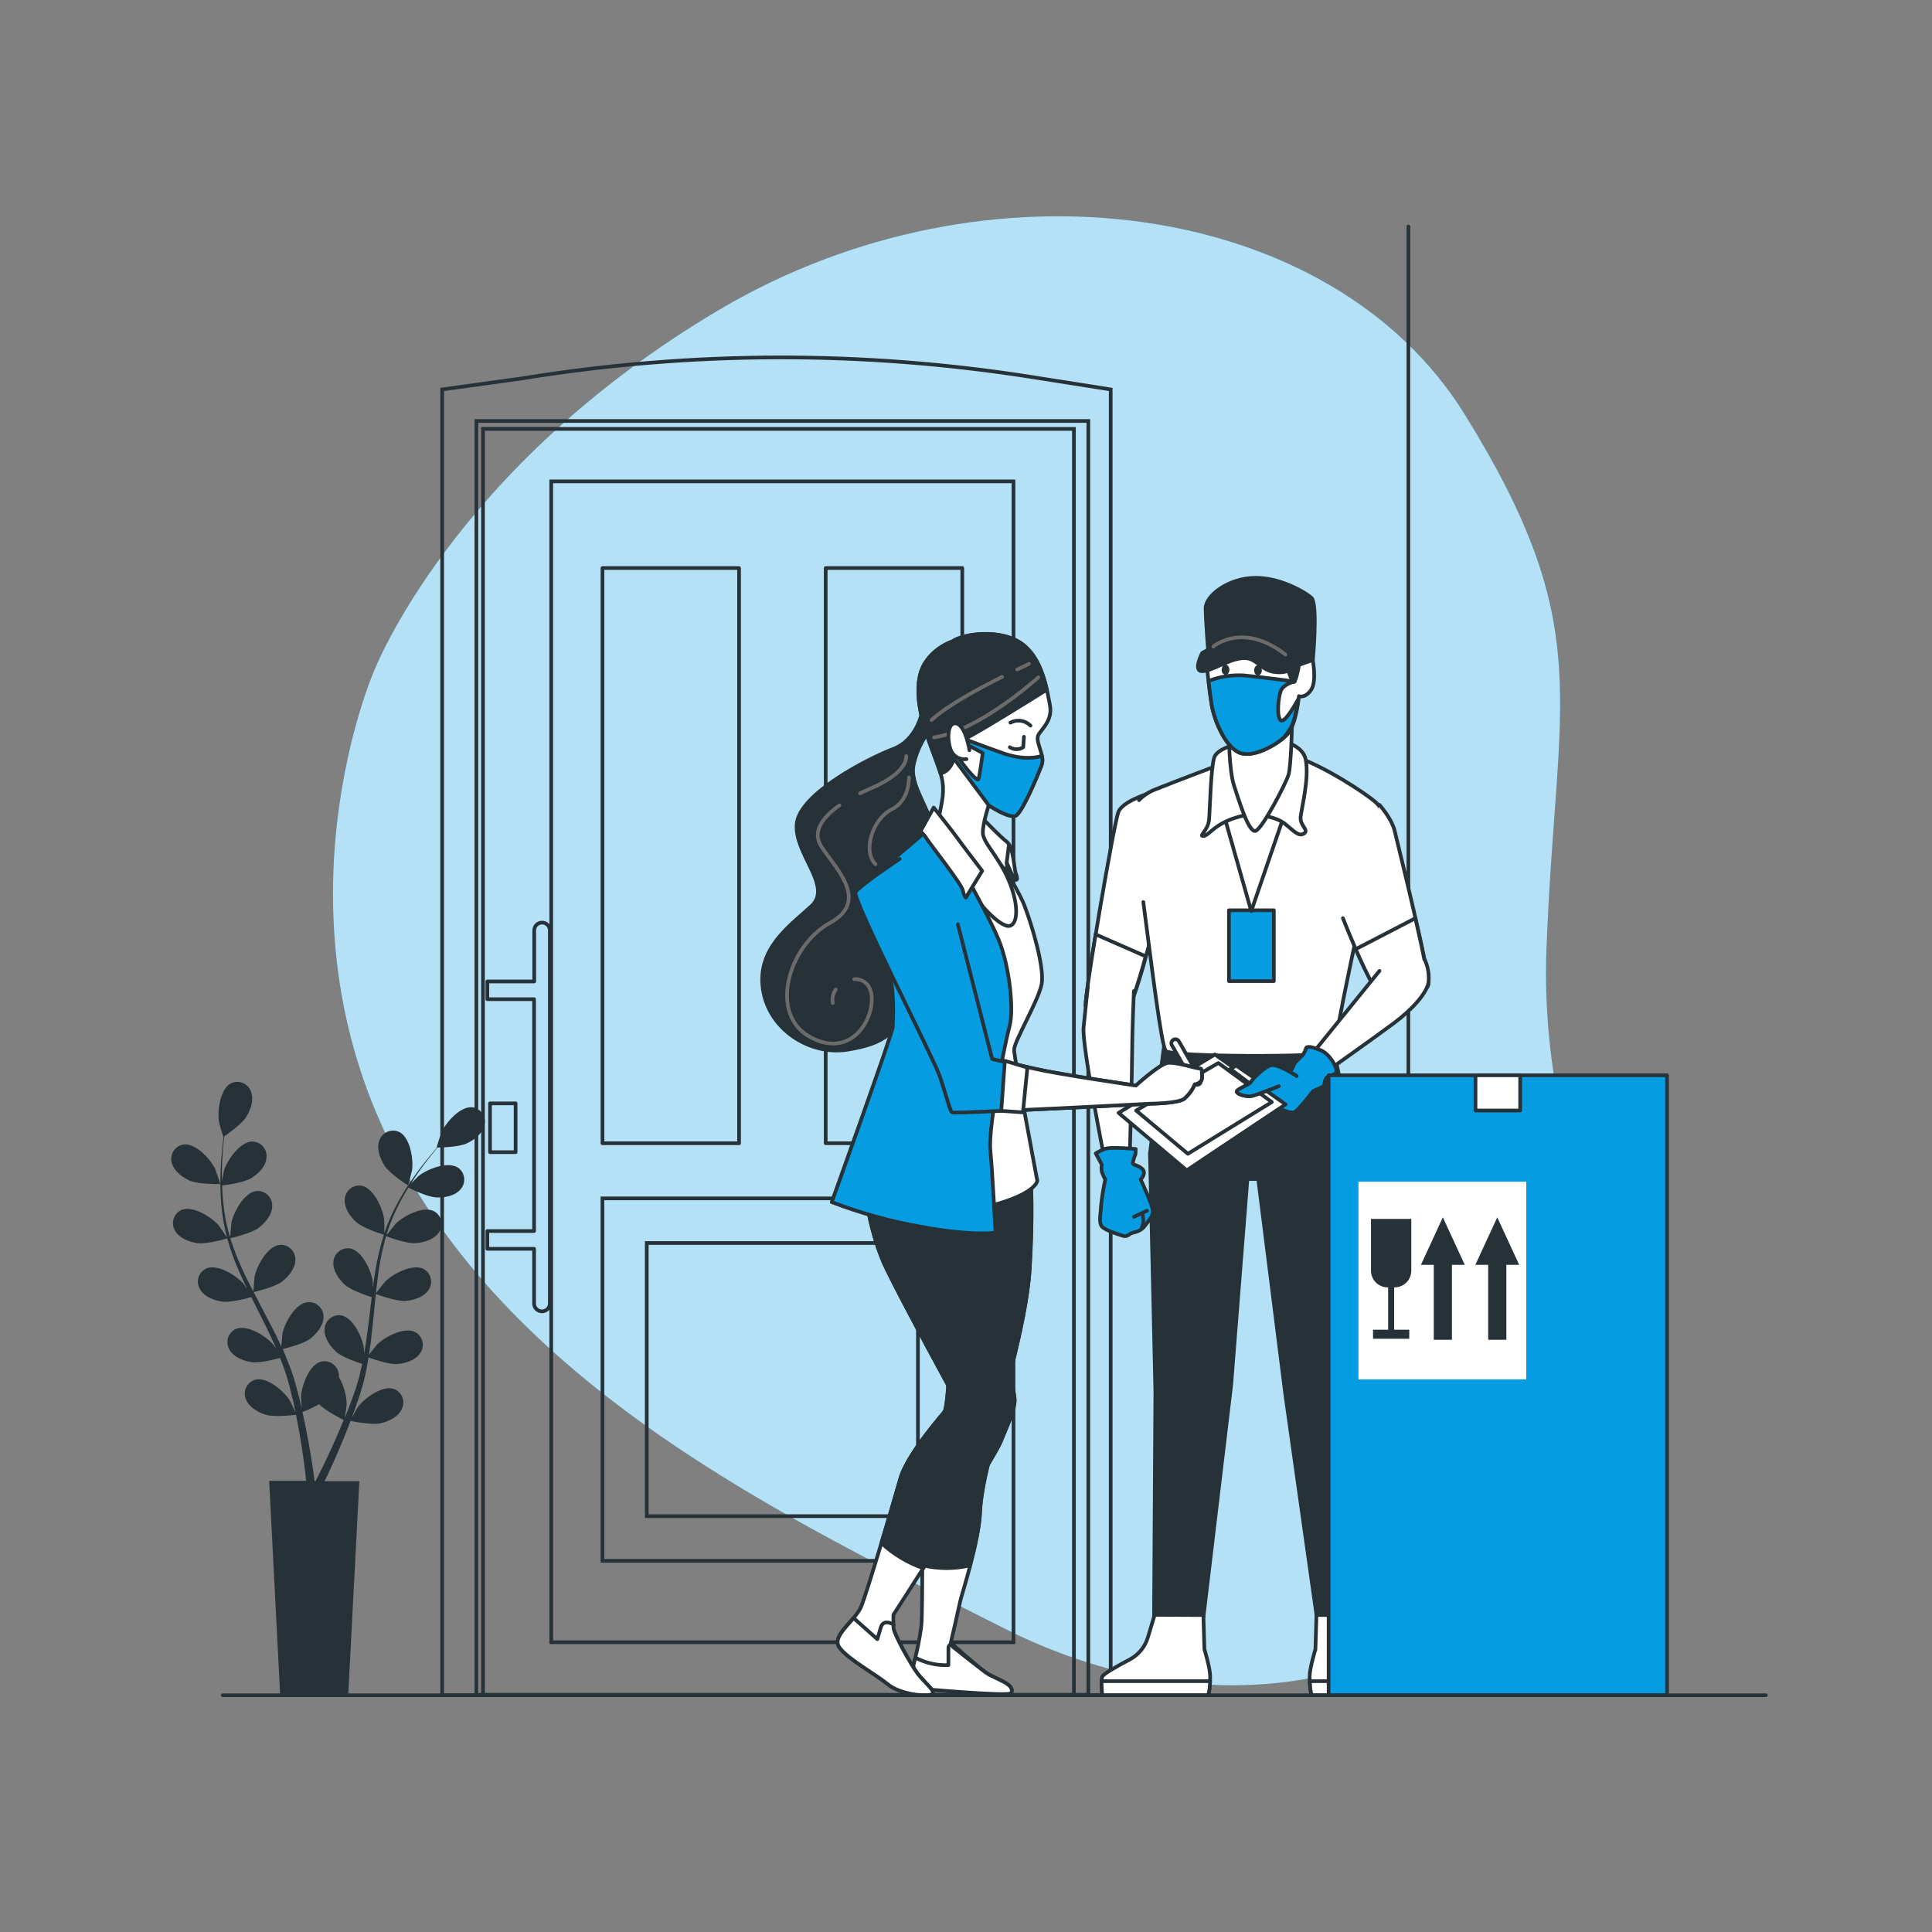 <svg width="552" height="552" viewBox="0 0 552 552" fill="none" xmlns="http://www.w3.org/2000/svg">
<rect x="0" y="0" width="552" height="552" fill="#808080" stroke="none"/>
<path d="M106.8 191.875C106.8 191.875 77.07 259.959 112.574 328.771C148.079 397.584 225.215 434.038 286.907 465.248C348.598 496.458 414.419 481.543 447.362 430.847C480.306 380.151 439.159 343.753 441.842 271.319C444.525 198.886 456.47 179.742 418.504 118.415C380.537 57.088 282.171 43.244 205.663 88.408C129.156 133.573 106.8 191.875 106.8 191.875Z" fill="#059CE1"/>
<path opacity="0.7" d="M106.8 191.875C106.8 191.875 77.07 259.959 112.574 328.771C148.079 397.584 225.215 434.038 286.907 465.248C348.598 496.458 414.419 481.543 447.362 430.847C480.306 380.151 439.159 343.753 441.842 271.319C444.525 198.886 456.47 179.742 418.504 118.415C380.537 57.088 282.171 43.244 205.663 88.408C129.156 133.573 106.8 191.875 106.8 191.875Z" fill="white"/>
<path d="M136.111 484.225H310.951L310.951 120.281H136.111L136.111 484.225Z" stroke="#263238" stroke-width="1.051" stroke-miterlimit="10"/>
<path d="M149.371 108.082C197.51 100.254 246.589 100.131 294.767 107.717L317.344 111.272V484.358H306.834V122.544H137.999V484.358H126.33V111.272L149.371 108.082Z" stroke="#263238" stroke-width="1.051" stroke-miterlimit="10"/>
<path d="M157.497 469.211H289.568L289.568 137.536H157.497L157.497 469.211Z" stroke="#263238" stroke-width="1.051" stroke-miterlimit="10"/>
<path d="M172.123 445.949H274.928V342.394H172.123V445.949Z" stroke="#263238" stroke-width="1.051" stroke-miterlimit="10"/>
<path d="M274.938 162.299H235.912V326.64H274.938V162.299Z" stroke="#263238" stroke-width="1.051" stroke-linecap="round" stroke-linejoin="round"/>
<path d="M211.161 162.299H172.135V326.64H211.161V162.299Z" stroke="#263238" stroke-width="1.051" stroke-linecap="round" stroke-linejoin="round"/>
<path d="M184.787 433.187H262.266V355.145H184.787V433.187Z" stroke="#263238" stroke-width="1.051" stroke-miterlimit="10"/>
<path d="M154.846 263.602C154.26 263.602 153.698 263.835 153.284 264.249C152.87 264.663 152.638 265.224 152.638 265.81V280.416H139.246V285.483H152.593V351.723H139.246V356.802H152.593V372.423C152.593 373.021 152.831 373.593 153.253 374.016C153.675 374.438 154.248 374.675 154.846 374.675C155.443 374.675 156.016 374.438 156.438 374.016C156.861 373.593 157.098 373.021 157.098 372.423V265.854C157.104 265.557 157.05 265.261 156.939 264.985C156.828 264.709 156.662 264.459 156.452 264.248C156.241 264.038 155.991 263.872 155.715 263.761C155.439 263.65 155.143 263.596 154.846 263.602Z" stroke="#263238" stroke-width="1.051" stroke-linecap="round" stroke-linejoin="round"/>
<path d="M147.316 315.247H140.008V329.191H147.316V315.247Z" stroke="#263238" stroke-width="1.051" stroke-linecap="round" stroke-linejoin="round"/>
<path d="M402.396 484.137V64.716" stroke="#263238" stroke-width="1.051" stroke-linecap="round" stroke-linejoin="round"/>
<path d="M332.625 298.577L328.562 329.511L330.108 397.573L329.722 462.168H343.82L351.769 395.641L356.405 336.853H359.497L367.236 398.345L376.134 461.384H390.055L388.123 394.095L385.021 317.908L380.384 297.407L332.625 298.577Z" fill="#263238" stroke="#263238" stroke-width="1.051" stroke-linecap="round" stroke-linejoin="round"/>
<path d="M390.055 461.384L391.998 467.864C392.403 469.197 393.066 470.437 393.951 471.513C394.836 472.589 395.924 473.48 397.154 474.135C400.466 475.868 404.694 478.242 405.003 479.015C405.511 480.284 405.003 484.358 405.003 484.358H374.953C374.953 484.358 374.18 484.06 374.18 478.959C374.18 476.652 375.836 471.231 375.836 471.231L376.134 461.439L390.055 461.384Z" fill="white" stroke="#263238" stroke-width="1.051" stroke-linecap="round" stroke-linejoin="round"/>
<path d="M374.951 484.358H405.002C405.164 483.025 405.234 481.682 405.212 480.339H374.256C374.333 484.104 374.951 484.358 374.951 484.358Z" fill="white" stroke="#263238" stroke-width="1.051" stroke-linecap="round" stroke-linejoin="round"/>
<path d="M329.898 461.384L327.955 467.864C327.551 469.197 326.887 470.437 326.003 471.513C325.118 472.589 324.029 473.48 322.8 474.135C319.488 475.868 315.259 478.242 314.95 479.015C314.442 480.284 314.95 484.358 314.95 484.358H345.001C345.001 484.358 345.763 484.06 345.763 478.959C345.763 476.652 344.118 471.231 344.118 471.231L343.82 461.439L329.898 461.384Z" fill="white" stroke="#263238" stroke-width="1.051" stroke-linecap="round" stroke-linejoin="round"/>
<path d="M345.001 484.358H314.95C314.789 483.025 314.718 481.682 314.74 480.339H345.741C345.619 484.104 345.001 484.358 345.001 484.358Z" fill="white" stroke="#263238" stroke-width="1.051" stroke-linecap="round" stroke-linejoin="round"/>
<path d="M327.944 226.773C327.944 226.773 320.779 228.981 319.553 231.95C318.328 234.92 309.926 283.728 310.225 287.228C310.523 290.727 316.396 294.625 320.094 292.163C323.793 289.701 330.218 262.355 330.218 262.355" fill="white"/>
<path d="M327.944 226.773C327.944 226.773 320.779 228.981 319.553 231.95C318.328 234.92 309.926 283.728 310.225 287.228C310.523 290.727 316.396 294.625 320.094 292.163C323.793 289.701 330.218 262.355 330.218 262.355" stroke="#263238" stroke-width="1.051" stroke-linecap="round" stroke-linejoin="round"/>
<path d="M313.04 266.969C311.373 277.104 310.07 285.837 310.169 287.228C310.423 290.683 316.341 294.625 320.039 292.163C322.159 290.75 325.173 281.178 327.348 273.24L313.04 266.969Z" fill="white" stroke="#263238" stroke-width="1.051" stroke-linecap="round" stroke-linejoin="round"/>
<path d="M310.832 281.851C310.832 281.851 310.092 288.31 309.596 293.532C309.099 298.754 315.557 331.068 315.557 331.068L322.755 331.564C322.755 331.564 323.473 305.941 323.473 300.288C323.473 294.636 323.97 283.154 323.97 283.154" fill="white"/>
<path d="M310.832 281.851C310.832 281.851 310.092 288.31 309.596 293.532C309.099 298.754 315.557 331.068 315.557 331.068L322.755 331.564C322.755 331.564 323.473 305.941 323.473 300.288C323.473 294.636 323.97 283.154 323.97 283.154" stroke="#263238" stroke-width="1.051" stroke-linecap="round" stroke-linejoin="round"/>
<path d="M324.488 328.297C324.488 328.297 317.29 327.546 315.556 328.297C314.695 328.639 313.864 329.052 313.072 329.533L314.806 332.768C314.664 333.423 314.664 334.1 314.806 334.755C315.05 335.527 315.384 336.268 315.799 336.963C315.247 339.515 314.834 342.095 314.563 344.691C314.563 346.435 313.812 349.162 314.806 350.41C315.799 351.657 321.01 353.137 321.01 353.137C321.319 353.202 321.64 353.191 321.944 353.104C322.248 353.018 322.526 352.858 322.754 352.64C323.494 351.9 325.481 352.397 327.17 350.156C328.859 347.915 329.378 347.429 329.378 345.939C329.378 344.448 325.901 336.996 325.901 336.996C325.901 336.996 327.645 335.263 326.398 334.015C325.15 332.768 323.671 333.022 323.671 332.282C323.809 331.426 324.058 330.591 324.41 329.798L324.488 328.297Z" fill="#059CE1" stroke="#263238" stroke-width="1.051" stroke-linecap="round" stroke-linejoin="round"/>
<path d="M327.724 345.927L323.992 347.661" stroke="#263238" stroke-width="1.051" stroke-linecap="round" stroke-linejoin="round"/>
<path d="M326.475 347.164C326.475 347.164 326.972 349.648 326.232 350.642L326.475 347.164Z" fill="white"/>
<path d="M326.475 347.164C326.475 347.164 326.972 349.648 326.232 350.642" stroke="#263238" stroke-width="1.051" stroke-linecap="round" stroke-linejoin="round"/>
<path d="M326.664 257.729C328.994 275.393 331.82 299.162 333.123 300.299C335.099 302.032 377.283 302.032 379.016 300.796C380.002 300.041 380.803 299.07 381.358 297.959C381.913 296.847 382.207 295.624 382.218 294.382C382.218 291.666 393.081 241.577 393.821 237.879C394.56 234.181 395.786 231.708 393.081 229.246C390.376 226.784 377.57 218.382 369.842 216.163C362.114 213.944 349.362 218.139 349.362 218.139C349.362 218.139 336.28 223.074 330.12 225.536C328.347 226.204 326.745 227.256 325.428 228.616" fill="white"/>
<path d="M326.664 257.729C328.994 275.393 331.82 299.162 333.123 300.299C335.099 302.032 377.283 302.032 379.016 300.796C380.002 300.041 380.803 299.07 381.358 297.959C381.913 296.847 382.207 295.624 382.218 294.382C382.218 291.666 393.081 241.577 393.821 237.879C394.56 234.181 395.786 231.708 393.081 229.246C390.376 226.784 377.57 218.382 369.842 216.163C362.114 213.944 349.362 218.139 349.362 218.139C349.362 218.139 336.28 223.074 330.12 225.536C328.347 226.204 326.745 227.256 325.428 228.616" stroke="#263238" stroke-width="1.051" stroke-linecap="round" stroke-linejoin="round"/>
<path d="M363.957 260.081H351.129V280.317H363.957V260.081Z" fill="#059CE1" stroke="#263238" stroke-width="1.051" stroke-linecap="round" stroke-linejoin="round"/>
<path d="M348.666 229.246L357.498 260.334L368.847 227.27C368.847 227.27 364.906 221.098 360.015 220.646C355.124 220.193 350.388 224.797 348.666 229.246Z" fill="white" stroke="#263238" stroke-width="1.051" stroke-linecap="round" stroke-linejoin="round"/>
<path d="M355.079 212.222C355.079 212.222 347.925 213.448 346.932 216.417C345.938 219.387 345.706 231.211 345.452 234.181C345.199 237.15 342.494 238.862 343.73 238.862C344.967 238.862 345.938 237.139 348.908 235.406C351.571 233.926 354.509 233.005 357.541 232.701C359.021 232.701 364.452 233.187 367.168 235.406C369.884 237.625 371.121 239.116 372.6 238.122C374.079 237.128 371.363 235.914 371.606 233.441C371.849 230.968 374.079 222.578 373.086 217.157C372.092 211.736 363.216 210.986 361.008 210.986C358.989 211.156 356.998 211.571 355.079 212.222Z" fill="white" stroke="#263238" stroke-width="1.051" stroke-linecap="round" stroke-linejoin="round"/>
<path d="M351.129 209.992C351.129 209.992 351.129 220.116 352.608 224.554C354.088 228.992 356.803 238.122 358.78 237.382C360.756 236.643 367.413 223.814 368.153 221.352C368.892 218.89 369.146 207 369.146 207C369.146 207 359.276 212.222 351.129 209.992Z" fill="white" stroke="#263238" stroke-width="1.051" stroke-linecap="round" stroke-linejoin="round"/>
<path d="M375.062 188.53C375.062 188.53 376.298 194.702 374.565 197.163C372.832 199.625 371.121 198.897 371.121 198.897C371.121 198.897 370.381 207.287 367.665 209.992C364.949 212.697 357.795 216.903 353.843 214.927C349.891 212.951 346.932 205.808 346.192 201.359C345.453 196.91 344.713 189.27 344.713 189.27C344.713 189.27 347.672 185.571 354.583 185.075C358.75 184.703 362.901 185.939 366.186 188.53C367.411 189.27 371.121 187.051 372.81 187.051C373.292 187.032 373.769 187.164 374.173 187.43C374.577 187.695 374.887 188.08 375.062 188.53Z" fill="white" stroke="#263238" stroke-width="1.051" stroke-linecap="round" stroke-linejoin="round"/>
<path d="M365.932 205.808C364.695 204.814 365.192 199.383 365.932 197.417C366.672 195.452 369.884 194.702 369.884 194.702C369.884 194.702 360.511 193.465 355.322 192.968C351.901 192.776 348.479 193.322 345.287 194.569C345.541 196.843 345.872 199.405 346.192 201.359C346.932 205.775 349.902 212.962 353.843 214.927C357.299 216.66 363.227 213.657 366.462 211.063C367.39 210.051 368.204 208.94 368.891 207.751C370.127 205.543 370.867 199.857 370.867 199.857C370.867 199.857 367.168 206.79 365.932 205.808Z" fill="#059CE1" stroke="#263238" stroke-width="1.051" stroke-linecap="round" stroke-linejoin="round"/>
<path d="M351.261 191.368C351.261 192.173 350.764 192.836 350.157 192.836C349.819 192.781 349.515 192.598 349.309 192.324C349.103 192.05 349.011 191.708 349.053 191.368C349.053 190.551 349.55 189.888 350.157 189.888C350.764 189.888 351.261 190.551 351.261 191.368Z" fill="#263238"/>
<path d="M360.534 191.511C360.534 192.328 360.048 192.979 359.43 192.979C358.812 192.979 358.326 192.328 358.326 191.511C358.326 190.694 358.823 190.042 359.43 190.042C360.037 190.042 360.534 190.694 360.534 191.511Z" fill="#263238"/>
<path d="M367.412 189.27C367.412 189.27 369.145 195.894 369.885 194.701C370.625 193.509 371.364 188.773 371.364 188.773L367.412 189.27Z" fill="#263238" stroke="#263238" stroke-width="1.051" stroke-linecap="round" stroke-linejoin="round"/>
<path d="M345.21 186.311C345.21 186.311 344.471 177.181 344.471 173.726C344.471 170.27 350.885 165.092 358.823 165.092C366.76 165.092 374.279 170.149 374.864 171.01C376.498 173.681 375.107 188.53 375.107 188.53L369.675 190.506C369.675 190.506 363.261 184.832 359.32 184.335C355.378 183.838 345.21 186.311 345.21 186.311Z" fill="#263238" stroke="#263238" stroke-width="1.051" stroke-linecap="round" stroke-linejoin="round"/>
<path d="M343.477 186.576C343.477 186.576 351.867 181.398 358.535 182.878C365.203 184.357 369.63 190.528 369.63 190.528C369.63 190.528 368.405 192.505 364.21 192.008C360.014 191.511 359.021 187.592 354.837 188.055C350.653 188.519 346.192 191.765 343.477 191.765C340.761 191.765 343.477 186.576 343.477 186.576Z" fill="#263238" stroke="#263238" stroke-width="1.051" stroke-linecap="round" stroke-linejoin="round"/>
<path d="M346.656 184.732C346.656 184.732 355.047 177.49 367.257 187.018" stroke="#6B6B6B" stroke-width="1.051" stroke-linecap="round" stroke-linejoin="round"/>
<path d="M394.129 229.963C394.129 229.963 397.651 233.849 398.479 237.415C399.307 240.981 408.813 279.102 408.04 281.487C407.267 283.872 400.168 287.283 396.525 286.621C392.882 285.958 383.686 262.333 383.686 262.333" fill="white"/>
<path d="M394.129 229.963C394.129 229.963 397.651 233.849 398.479 237.415C399.307 240.981 408.813 279.102 408.04 281.487C407.267 283.872 400.168 287.283 396.525 286.621C392.882 285.958 383.686 262.333 383.686 262.333" stroke="#263238" stroke-width="1.051" stroke-linecap="round" stroke-linejoin="round"/>
<path d="M408.007 281.52C408.36 280.416 406.538 271.739 404.386 262.355L387.34 271.187C390.31 277.987 394.35 286.267 396.492 286.643C400.135 287.283 407.234 283.883 408.007 281.52Z" fill="white" stroke="#263238" stroke-width="1.051" stroke-linecap="round" stroke-linejoin="round"/>
<path d="M394.129 277.402L374.434 301.69L377.514 307.21C377.514 307.21 393.202 296.115 398.368 292.24C403.535 288.365 407.808 283.64 408.172 280.46C408.351 278.378 407.998 276.285 407.145 274.377" fill="white"/>
<path d="M394.129 277.402L374.434 301.69L377.514 307.21C377.514 307.21 393.202 296.115 398.368 292.24C403.535 288.365 407.808 283.64 408.172 280.46C408.351 278.378 407.998 276.285 407.145 274.377" stroke="#263238" stroke-width="1.051" stroke-linecap="round" stroke-linejoin="round"/>
<path d="M375.206 311.726C375.206 311.726 377.039 310.942 377.823 310.544C378.607 310.147 378.209 309.341 378.849 308.171C379.49 307 381.411 307.475 381.797 306.283C382.183 305.091 379.909 301.094 377.304 300.045C374.698 298.996 373.219 298.831 373.131 299.571C372.938 300.254 372.612 300.892 372.17 301.447L369.962 303.655L368.969 305.775C368.969 305.775 360.214 308.491 357.399 309.164C354.583 309.838 361.439 315.093 364.023 316.142C366.606 317.19 368.759 318.173 369.797 317.798C370.834 317.422 375.206 311.726 375.206 311.726Z" fill="#059CE1" stroke="#263238" stroke-width="1.051" stroke-linecap="round" stroke-linejoin="round"/>
<path d="M347.109 301.282L367.312 315.534L339.061 334.38L319.598 317.963L347.109 301.282Z" fill="white" stroke="#263238" stroke-width="1.051" stroke-linecap="round" stroke-linejoin="round"/>
<path d="M351.514 305.422L353.203 304.45L360.235 309.297L358.049 310.268L351.514 305.422Z" fill="white" stroke="#263238" stroke-width="1.051" stroke-linecap="round" stroke-linejoin="round"/>
<path d="M348.114 303.722L324.609 317.29L339.392 329.655L363.382 314.872L348.114 303.722Z" fill="white" stroke="#263238" stroke-width="1.051" stroke-linecap="round" stroke-linejoin="round"/>
<path d="M370.481 307.453C370.481 307.453 365.182 303.865 363.139 304.373C361.097 304.881 357.697 308.469 357.365 309.175C357.034 309.882 353.17 311.174 353.325 311.935C353.479 312.697 356.129 313.492 357.652 313.172C359.176 312.852 365.38 310.346 365.38 310.346" fill="#059CE1"/>
<path d="M370.481 307.453C370.481 307.453 365.182 303.865 363.139 304.373C361.097 304.881 357.697 308.469 357.365 309.175C357.034 309.882 353.17 311.174 353.325 311.935C353.479 312.697 356.129 313.492 357.652 313.172C359.176 312.852 365.38 310.346 365.38 310.346" stroke="#263238" stroke-width="1.051" stroke-linecap="round" stroke-linejoin="round"/>
<path d="M476.298 307.232H379.609V484.358H476.298V307.232Z" fill="#059CE1" stroke="#263238" stroke-width="1.051" stroke-linecap="round" stroke-linejoin="round"/>
<path d="M436.079 337.625H388.121V394.095H436.079V337.625Z" fill="white"/>
<path d="M434.335 307.232H421.572V317.29H434.335V307.232Z" fill="white" stroke="#263238" stroke-width="1.051" stroke-linecap="round" stroke-linejoin="round"/>
<path d="M418.504 361.372L412.244 347.815L405.984 361.372H409.65V382.801H414.838V361.372H418.504Z" fill="#263238"/>
<path d="M434.049 361.372L427.789 347.815L421.529 361.372H425.195V382.801H430.383V361.372H434.049Z" fill="#263238"/>
<path d="M391.72 348.257H403.224V363.061C403.224 364.323 402.722 365.534 401.83 366.426C400.938 367.318 399.727 367.82 398.465 367.82H396.467C395.205 367.82 393.995 367.318 393.103 366.426C392.21 365.534 391.709 364.323 391.709 363.061V348.257H391.72Z" fill="#263238"/>
<path d="M398.334 362.918H396.611V381.929H398.334V362.918Z" fill="#263238"/>
<path d="M402.65 379.919H392.295V382.503H402.65V379.919Z" fill="#263238"/>
<path d="M263.623 202.628C263.623 202.628 262.387 211.261 255.233 213.977C248.079 216.693 228.339 226.806 227.633 235.45C226.926 244.094 237.999 253.213 231.828 258.888C225.657 264.562 216.25 270.977 217.973 282.624C219.695 294.271 231.541 301.624 242.15 299.901C252.76 298.179 256.712 295.209 260.168 284.6C263.623 273.991 257.96 260.422 260.168 255.234C262.376 250.045 268.061 248.08 267.079 239.446C266.096 230.813 259.428 224.399 261.15 217.985C261.985 214.469 263.588 211.182 265.842 208.358L263.623 202.628Z" fill="#263238" stroke="#263238" stroke-width="1.051" stroke-linecap="round" stroke-linejoin="round"/>
<path d="M238.794 282.712C238.394 283.265 238.111 283.894 237.963 284.561C237.815 285.227 237.805 285.917 237.933 286.587" stroke="#6B6B6B" stroke-width="1.051" stroke-linecap="round" stroke-linejoin="round"/>
<path d="M239.833 230.118C234.699 233.728 232.204 237.735 234.5 241.577C237.934 247.296 248.996 257.21 237.172 263.657C225.348 270.105 219.243 290.021 231.84 296.501C244.436 302.982 250.917 288.873 248.632 282.767C248.315 281.826 247.691 281.019 246.86 280.476C246.029 279.934 245.039 279.687 244.05 279.776" stroke="#6B6B6B" stroke-width="1.051" stroke-linecap="round" stroke-linejoin="round"/>
<path d="M258.919 216.02C258.919 216.02 259.681 220.59 248.983 225.172C247.879 225.647 246.775 226.155 245.727 226.662" stroke="#6B6B6B" stroke-width="1.051" stroke-linecap="round" stroke-linejoin="round"/>
<path d="M259.682 222.114C259.682 222.114 260.058 228.605 254.725 231.277C249.393 233.949 246.324 243.101 250.144 246.91" stroke="#6B6B6B" stroke-width="1.051" stroke-linecap="round" stroke-linejoin="round"/>
<path d="M294.491 337.824C294.491 337.824 295.154 346.071 294.171 362.543C293.188 379.014 284.942 404.406 284.61 408.027C284.279 411.648 280.327 423.483 279.996 432.084C279.664 440.684 274.752 455.643 274.409 457.255C273.802 460.125 271.649 469.399 271.649 469.399C271.649 469.399 278.87 475.791 281.508 477.767C284.147 479.743 290.219 481.013 288.894 483.751C288.375 484.855 262.199 482.426 262.199 482.426C262.199 482.426 260.223 478.142 261.206 474.841C262.057 471.604 262.717 468.32 263.182 465.005C263.513 463.029 263.513 450.498 263.513 443.245C263.513 435.992 262.53 426.442 264.175 419.189C265.674 413.534 267.657 408.02 270.104 402.706C270.104 402.706 271.76 395.464 270.766 380.295C269.773 365.126 265.489 341.743 265.489 341.743C265.489 341.743 286.587 342.737 294.491 337.824Z" fill="white" stroke="#263238" stroke-width="1.051" stroke-linecap="round" stroke-linejoin="round"/>
<path d="M281.52 477.778C278.881 475.802 272.191 470.481 272.191 470.481C272.191 470.481 272.246 470.16 272.357 469.642C271.727 469.697 270.977 469.94 270.977 470.889V475.747C267.705 475.887 264.455 475.156 261.56 473.627C261.449 474.047 261.339 474.455 261.217 474.852C260.235 478.164 262.211 482.437 262.211 482.437C262.211 482.437 288.387 484.822 288.906 483.751C290.219 481.024 284.136 479.754 281.52 477.778Z" fill="white" stroke="#263238" stroke-width="1.051" stroke-linecap="round" stroke-linejoin="round"/>
<path d="M277.102 447.263C278.46 442.251 279.862 436.345 280.028 432.05C280.359 423.483 284.311 411.615 284.642 407.994C284.974 404.373 293.21 378.992 294.203 362.509C295.197 346.027 294.523 337.791 294.523 337.791C286.619 342.737 265.521 341.754 265.521 341.754C265.521 341.754 269.805 365.148 270.798 380.306C271.792 395.464 270.136 402.717 270.136 402.717C267.689 408.031 265.706 413.545 264.207 419.2C262.562 426.453 263.545 436.014 263.545 443.256V447.208C267.997 448.29 272.641 448.309 277.102 447.263Z" fill="#263238" stroke="#263238" stroke-width="1.051" stroke-linecap="round" stroke-linejoin="round"/>
<path d="M247.04 339.447C247.04 339.447 248.354 352.297 253.3 362.509C258.246 372.721 273.073 399.758 273.073 399.758C273.073 399.758 259.56 414.254 257.23 422.501C254.901 430.748 247.67 455.124 246.025 459.076C244.38 463.029 237.458 467.323 239.765 470.613C242.072 473.903 249.977 478.198 253.609 481.167C257.241 484.137 264.484 484.789 266.129 484.126C267.774 483.464 264.152 480.814 262.176 478.198C260.2 475.581 255.254 466.661 255.254 465.016V461.384C255.254 461.384 283.958 416.893 285.901 411.947C287.844 407.001 290.185 402.397 289.853 399.427C289.522 396.457 279.973 339.116 279.973 339.116L247.04 339.447Z" fill="white" stroke="#263238" stroke-width="1.051" stroke-linecap="round" stroke-linejoin="round"/>
<path d="M266.151 484.126C267.796 483.475 264.175 480.814 262.199 478.197C260.223 475.581 255.277 466.661 255.277 465.016V464.132C254.029 463.459 252.263 462.962 251.645 465.016L250.662 468.328L243.883 462.3C241.366 465.27 238.087 468.217 239.788 470.635C242.095 473.947 250 478.219 253.632 481.189C257.264 484.159 264.506 484.788 266.151 484.126Z" fill="white" stroke="#263238" stroke-width="1.051" stroke-linecap="round" stroke-linejoin="round"/>
<path d="M289.876 399.427C289.556 396.457 279.995 339.116 279.995 339.116L247.041 339.447C247.041 339.447 248.355 352.297 253.301 362.509C258.247 372.721 273.073 399.758 273.073 399.758C273.073 399.758 259.56 414.254 257.231 422.501C256.127 426.343 253.996 433.706 251.843 440.871C255.277 444.076 259.347 446.521 263.789 448.047C272.411 434.512 284.632 415.115 285.869 411.947C287.9 407.012 290.207 402.397 289.876 399.427Z" fill="#263238" stroke="#263238" stroke-width="1.051" stroke-linecap="round" stroke-linejoin="round"/>
<path d="M282.093 240.297C282.093 240.297 290.605 253.269 292.724 258.8C294.844 264.331 298.476 276.464 297.615 281.145C296.754 285.826 289.744 297.517 289.744 299.913C289.744 302.308 296.368 337.36 296.368 337.36C296.368 337.36 296.158 340.551 285.725 343.741C275.292 346.932 263.822 345.861 255.917 344.382C248.012 342.902 244.877 339.701 244.877 339.701C244.877 339.701 258.059 295.872 258.059 293.962C258.059 292.052 253.168 269.497 251.435 263.966C249.701 258.435 249.304 255.245 252.539 250.718C255.773 246.192 269.982 241.147 273.393 239.237C276.805 237.327 281.022 237.537 282.093 240.297Z" fill="white" stroke="#263238" stroke-width="1.051" stroke-linecap="round" stroke-linejoin="round"/>
<path d="M281.023 234.125C281.023 234.125 285.704 239.016 287.647 240.506C289.59 241.997 289.766 248.378 290.197 249.449C290.627 250.52 290.837 251.568 290.197 251.359C289.556 251.149 287.647 246.468 287.647 246.468L287.856 249.449C287.856 249.449 280.625 240.506 279.775 239.016C278.925 237.526 281.023 234.125 281.023 234.125Z" fill="white" stroke="#263238" stroke-width="1.051" stroke-linecap="round" stroke-linejoin="round"/>
<path d="M287.625 246.468L288.265 241.356" stroke="#263238" stroke-width="1.051" stroke-linecap="round" stroke-linejoin="round"/>
<path d="M272.091 183.264C272.091 183.264 264.219 185.814 262.729 193.476C261.238 201.138 264.86 210.279 266.99 216.02C269.121 221.76 269.75 223.472 269.331 227.722C268.827 231.252 268.044 234.737 266.99 238.144C266.99 238.144 274.641 247.296 276.562 252.396C278.483 257.497 285.924 265.17 288.474 264.54C291.024 263.911 291.024 257.916 288.044 251.138C285.063 244.359 280.812 240.716 280.812 237.89C280.812 235.064 282.513 230.018 282.513 230.018C282.513 230.018 288.264 233.849 290.174 232.999C292.084 232.149 296.555 221.297 297.615 218.537C298.675 215.777 295.496 211.725 296.765 209.815C298.035 207.905 300.806 205.554 299.956 201.303C299.106 197.053 297.836 188.055 291.874 183.86C285.913 179.665 275.491 180.946 272.091 183.264Z" fill="white" stroke="#263238" stroke-width="1.051" stroke-linecap="round" stroke-linejoin="round"/>
<path d="M273.371 245.618C273.371 245.618 282.093 260.721 285.283 268.382C288.474 276.044 289.699 288.586 288.474 293.057C287.249 297.528 282.303 321.761 282.954 328.584C283.605 335.406 284.433 352.176 284.433 352.176C284.433 352.176 278.052 353.28 262.949 350.465C254.305 348.952 245.827 346.604 237.635 343.454C237.635 343.454 255.078 294.945 255.078 293.454C255.078 291.964 256.182 279.202 251.887 271.374C247.593 263.547 244.226 255.631 247.206 252.661C250.187 249.692 265.29 236.918 265.29 236.918L273.371 245.618Z" fill="#059CE1" stroke="#263238" stroke-width="1.051" stroke-linecap="round" stroke-linejoin="round"/>
<path d="M291.874 183.927C285.924 179.665 275.491 180.946 272.091 183.286C272.091 183.286 264.219 185.837 262.729 193.498C261.238 201.16 264.86 210.301 266.99 216.042C267.741 218.095 268.315 219.619 268.713 220.944C269 220.925 269.282 220.85 269.541 220.723C273.581 218.813 272.091 213.072 277.202 210.301C281.353 208.093 294.392 200.012 299.095 197.053C298.079 192.648 296.235 187.04 291.874 183.927Z" fill="#263238" stroke="#263238" stroke-width="1.051" stroke-linecap="round" stroke-linejoin="round"/>
<path d="M296.677 193.509C296.677 193.509 279.896 208.767 266.869 210.676" stroke="#6B6B6B" stroke-width="1.051" stroke-linecap="round" stroke-linejoin="round"/>
<path d="M286.321 193.399C279.609 196.711 270.313 201.8 266.162 205.72" stroke="#6B6B6B" stroke-width="1.051" stroke-linecap="round" stroke-linejoin="round"/>
<path d="M294.005 189.689C294.005 189.689 292.702 190.286 290.627 191.29" stroke="#6B6B6B" stroke-width="1.051" stroke-linecap="round" stroke-linejoin="round"/>
<path d="M292.558 210.511L292.348 213.492C291.78 213.865 291.114 214.064 290.433 214.064C289.752 214.064 289.086 213.865 288.518 213.492" stroke="#263238" stroke-width="1.051" stroke-linecap="round" stroke-linejoin="round"/>
<path d="M294.424 207.32C293.685 206.581 292.728 206.099 291.694 205.946C290.661 205.793 289.605 205.977 288.684 206.47" stroke="#263238" stroke-width="1.051" stroke-linecap="round" stroke-linejoin="round"/>
<path d="M297.682 215.965C296.523 216.351 292.581 217.322 286.554 215.192C279.322 212.641 275.072 210.941 275.072 210.941C275.072 210.941 272.732 209.837 271.881 211.791C271.031 213.745 271.672 215.622 273.791 218.415C275.911 221.209 282.513 230.118 282.513 230.118C282.513 230.118 288.265 233.949 290.175 233.099C292.085 232.249 296.556 221.396 297.616 218.636C297.894 217.77 297.917 216.843 297.682 215.965ZM279.543 222.589C279.113 223.693 273.791 216.837 272.732 214.717C271.672 212.597 274.222 211.096 276.353 212.796L280.769 215.137C280.769 215.137 279.963 221.573 279.543 222.644V222.589Z" fill="#059CE1" stroke="#263238" stroke-width="1.051" stroke-linecap="round" stroke-linejoin="round"/>
<path d="M276.981 214.342C276.981 214.342 275.877 207.11 273.151 206.691C270.424 206.271 270.6 212.211 271.881 214.772C272.296 215.51 272.923 216.107 273.68 216.485C274.438 216.863 275.292 217.005 276.131 216.892" fill="white"/>
<path d="M276.981 214.342C276.981 214.342 275.877 207.11 273.151 206.691C270.424 206.271 270.6 212.211 271.881 214.772C272.296 215.51 272.923 216.107 273.68 216.485C274.438 216.863 275.292 217.005 276.131 216.892" stroke="#263238" stroke-width="1.051" stroke-linecap="round" stroke-linejoin="round"/>
<path d="M266.77 230.736C266.77 230.736 272.522 237.967 273.394 239.248C274.267 240.529 280.626 248.82 280.626 248.82L275.945 256.47C275.945 256.47 275.514 256.261 275.095 254.351C274.675 252.441 264.883 240.098 264.673 239.458C264.21 238.735 263.637 238.091 262.973 237.548L266.77 230.736Z" fill="white" stroke="#263238" stroke-width="1.051" stroke-linecap="round" stroke-linejoin="round"/>
<path d="M341.952 309.937C341.746 309.943 341.544 309.891 341.366 309.787C341.189 309.684 341.043 309.533 340.947 309.352L334.754 298.522C334.648 298.258 334.642 297.965 334.738 297.698C334.834 297.431 335.024 297.208 335.273 297.072C335.522 296.936 335.813 296.896 336.089 296.96C336.366 297.023 336.609 297.186 336.774 297.418L342.956 308.248C343.039 308.378 343.094 308.524 343.117 308.676C343.14 308.828 343.132 308.984 343.091 309.133C343.05 309.281 342.979 309.42 342.882 309.539C342.784 309.659 342.663 309.757 342.526 309.827C342.348 309.914 342.149 309.952 341.952 309.937Z" fill="white" stroke="#263238" stroke-width="1.051" stroke-linecap="round" stroke-linejoin="round"/>
<path d="M257.044 245.397C257.044 245.397 245.452 253.07 244.437 254.936C243.421 256.802 266.627 302.077 268.515 307.541C270.403 313.006 271.396 317.477 272.048 317.853C272.699 318.228 328.584 315.347 328.584 315.347C328.584 315.347 336.455 315.291 338.332 313.956C339.653 312.825 340.696 311.404 341.379 309.805C341.379 309.805 343.499 309.529 343.443 307.828C343.388 306.128 343.576 305.267 342.726 305.289C341.876 305.311 336.102 303.39 333.728 303.677C331.355 303.964 324.576 310.158 324.576 310.158C324.576 310.158 302.982 307.033 295.684 305.366C288.387 303.699 283.463 302.573 283.463 302.573L273.671 264.088" fill="#059CE1"/>
<path d="M257.044 245.397C257.044 245.397 245.452 253.07 244.437 254.936C243.421 256.802 266.627 302.077 268.515 307.541C270.403 313.006 271.396 317.477 272.048 317.853C272.699 318.228 328.584 315.347 328.584 315.347C328.584 315.347 336.455 315.291 338.332 313.956C339.653 312.825 340.696 311.404 341.379 309.805C341.379 309.805 343.499 309.529 343.443 307.828C343.388 306.128 343.576 305.267 342.726 305.289C341.876 305.311 336.102 303.39 333.728 303.677C331.355 303.964 324.576 310.158 324.576 310.158C324.576 310.158 302.982 307.033 295.684 305.366C288.387 303.699 283.463 302.573 283.463 302.573L273.671 264.088" stroke="#263238" stroke-width="1.051" stroke-linecap="round" stroke-linejoin="round"/>
<path d="M287.713 317.356C304.45 316.605 328.561 315.347 328.561 315.347C328.561 315.347 336.432 315.291 338.309 313.955C339.631 312.825 340.673 311.404 341.356 309.804C341.356 309.804 343.476 309.528 343.421 307.828C343.366 306.128 343.553 305.267 342.703 305.289C341.853 305.311 336.079 303.39 333.706 303.677C331.332 303.964 324.553 310.158 324.553 310.158C324.553 310.158 302.959 307.033 295.662 305.366L289.435 303.942L287.713 317.356Z" fill="white" stroke="#263238" stroke-width="1.051" stroke-linecap="round" stroke-linejoin="round"/>
<path d="M287.094 303.092L286.078 317.389L292.272 317.82L293.541 305.013L287.094 303.092Z" fill="white" stroke="#263238" stroke-width="1.051" stroke-linecap="round" stroke-linejoin="round"/>
<path d="M116.583 338.696C116.638 338.696 117.687 334.6 117.742 334.28C118.173 331.167 117.179 324.918 114.021 323.395C113.49 323.155 112.914 323.03 112.331 323.028C111.749 323.025 111.172 323.146 110.639 323.381C110.105 323.616 109.628 323.961 109.237 324.394C108.846 324.826 108.55 325.336 108.369 325.89C107.519 328.219 108.601 331.078 109.87 333.044C111.361 335.406 116.583 338.696 116.583 338.696Z" fill="#263238"/>
<path d="M134.977 316.362C131.488 315.987 127.337 320.778 126.068 323.638C125.957 323.88 124.677 327.954 124.743 327.954H124.809C124.158 328.705 123.451 329.511 122.711 330.416C121.342 332.094 119.819 334.004 118.295 336.19C116.627 338.527 115.097 340.96 113.714 343.476C112.152 346.299 110.844 349.254 109.806 352.308V352.419C109.806 351.392 109.806 348.511 109.75 348.29C109.342 345.188 106.737 339.458 103.292 338.773C102.715 338.681 102.126 338.712 101.562 338.863C100.998 339.015 100.473 339.284 100.02 339.653C99.568 340.022 99.198 340.483 98.936 341.005C98.674 341.527 98.526 342.098 98.501 342.682C98.291 345.155 100.079 347.628 101.813 349.184C103.778 350.94 109.243 352.651 109.684 352.783C108.697 355.907 107.922 359.093 107.366 362.322C107.035 364.199 106.759 366.097 106.505 368.007C106.505 367.124 106.505 366.318 106.505 366.208C106.107 363.106 103.502 357.376 100.046 356.691C99.47 356.602 98.882 356.636 98.32 356.789C97.757 356.942 97.233 357.211 96.781 357.58C96.33 357.948 95.96 358.407 95.697 358.927C95.434 359.448 95.284 360.017 95.255 360.6C95.056 363.072 96.845 365.545 98.567 367.102C100.289 368.659 104.97 370.237 106.207 370.624C106.118 371.363 106.019 372.092 105.931 372.832C105.511 376.354 105.103 379.864 104.595 383.309C104.418 384.512 104.208 385.704 103.988 386.897C103.988 386.102 103.988 385.44 103.988 385.34C103.59 382.227 100.985 376.508 97.529 375.824C96.954 375.733 96.366 375.765 95.803 375.916C95.241 376.068 94.716 376.336 94.265 376.704C93.813 377.072 93.443 377.53 93.18 378.05C92.917 378.57 92.766 379.139 92.738 379.721C92.539 382.194 94.328 384.667 96.05 386.223C97.772 387.78 102 389.204 103.469 389.679C103.204 390.882 102.95 392.097 102.652 393.256C102.431 394.051 102.265 394.823 102 395.607C101.735 396.391 101.493 397.153 101.25 397.915C100.72 399.361 100.146 400.862 99.638 402.264C99.263 403.236 98.887 404.163 98.534 405.091C98.722 403.887 99.042 401.525 99.053 401.326C98.997 398.564 98.237 395.862 96.845 393.477C96.854 393.17 96.836 392.863 96.79 392.56C96.717 391.982 96.523 391.425 96.221 390.926C95.919 390.428 95.515 389.998 95.036 389.666C94.557 389.334 94.013 389.106 93.441 388.998C92.868 388.89 92.278 388.904 91.711 389.039C88.311 389.933 86.191 395.894 86.004 398.975C86.004 399.162 86.114 401.183 86.213 402.452C86.037 401.712 85.882 400.995 85.694 400.244C85.341 398.743 84.944 397.263 84.513 395.663L83.817 393.333C83.597 392.56 83.266 391.765 83.001 390.96C82.327 389.127 81.554 387.305 80.793 385.44C82.106 385.119 86.754 383.938 88.62 382.503C90.486 381.068 92.451 378.749 92.429 376.265C92.443 375.676 92.332 375.09 92.101 374.548C91.871 374.005 91.528 373.517 91.094 373.118C90.66 372.719 90.146 372.417 89.586 372.232C89.026 372.048 88.433 371.985 87.847 372.048C84.359 372.423 81.323 377.988 80.693 381.057C80.693 381.244 80.45 383.507 80.362 384.744C79.854 383.64 79.368 382.536 78.828 381.432C77.282 378.352 75.593 375.216 73.97 372.048C73.462 371.087 72.965 370.127 72.468 369.167C72.943 369.056 78.496 367.764 80.583 366.164C82.438 364.74 84.414 362.41 84.392 359.926C84.407 359.344 84.3 358.764 84.078 358.226C83.855 357.688 83.521 357.202 83.098 356.801C82.676 356.4 82.173 356.093 81.624 355.899C81.074 355.705 80.49 355.629 79.909 355.676C76.421 356.051 73.385 361.615 72.755 364.684C72.755 364.916 72.413 368.162 72.38 368.99C71.276 366.87 70.172 364.751 69.223 362.62C67.894 359.752 66.751 356.802 65.8 353.788C66.021 353.733 71.817 352.419 73.959 350.774C75.825 349.35 77.79 347.009 77.768 344.536C77.785 343.953 77.679 343.373 77.457 342.834C77.235 342.295 76.901 341.809 76.478 341.408C76.055 341.006 75.552 340.699 75.002 340.506C74.451 340.312 73.867 340.237 73.285 340.286C69.797 340.661 66.772 346.225 66.132 349.295C66.132 349.493 65.867 351.966 65.789 353.148H65.591C64.712 350.08 64.114 346.939 63.802 343.764C63.603 342.019 63.515 340.341 63.471 338.707C64.575 338.575 69.62 337.901 71.707 336.643C73.793 335.384 75.924 333.331 76.123 330.858C76.204 330.281 76.162 329.693 76 329.133C75.839 328.574 75.561 328.054 75.184 327.609C74.808 327.164 74.342 326.804 73.817 326.551C73.292 326.299 72.72 326.16 72.137 326.144C68.626 326.144 65.005 331.332 64.034 334.313C64.034 334.468 63.625 336.179 63.394 337.427C63.394 336.687 63.394 335.925 63.394 335.219C63.394 332.569 63.559 330.14 63.725 327.987C63.835 326.762 63.957 325.658 64.078 324.675C65.094 323.969 69.145 321.109 70.404 319.056C71.662 317.003 72.612 314.176 71.707 311.869C71.512 311.319 71.203 310.816 70.801 310.394C70.399 309.971 69.912 309.638 69.373 309.416C68.833 309.194 68.253 309.088 67.669 309.106C67.086 309.123 66.513 309.264 65.988 309.517C62.864 311.129 62.047 317.411 62.566 320.502C62.566 320.767 63.78 324.863 63.835 324.83H63.901C63.758 325.824 63.625 326.883 63.504 328.054C63.294 330.206 63.062 332.635 63.007 335.296C62.906 338.168 62.973 341.043 63.206 343.907C63.458 347.116 63.994 350.297 64.807 353.412V353.523C64.255 352.651 62.599 350.277 62.488 350.112C60.435 347.738 55.08 344.36 51.846 345.696C51.316 345.938 50.843 346.289 50.457 346.726C50.072 347.163 49.783 347.676 49.609 348.232C49.435 348.788 49.38 349.375 49.448 349.953C49.516 350.532 49.705 351.09 50.002 351.591C51.194 353.799 54.054 354.837 56.372 355.179C58.989 355.554 64.487 353.964 64.917 353.832C65.811 356.98 66.918 360.063 68.229 363.061C68.98 364.817 69.797 366.55 70.636 368.294C70.139 367.555 69.686 366.903 69.609 366.815C67.556 364.441 62.201 361.074 58.967 362.399C58.436 362.642 57.963 362.994 57.578 363.433C57.192 363.871 56.903 364.385 56.729 364.942C56.556 365.499 56.501 366.086 56.569 366.665C56.636 367.245 56.825 367.804 57.123 368.305C58.326 370.513 61.175 371.551 63.493 371.882C65.811 372.214 70.558 370.966 71.806 370.613L72.789 372.6C74.378 375.768 75.99 378.926 77.459 382.072C77.988 383.176 78.452 384.28 78.938 385.384C78.485 384.733 78.11 384.192 78.044 384.115C75.99 381.741 70.636 378.363 67.401 379.699C66.871 379.941 66.398 380.292 66.013 380.729C65.627 381.166 65.338 381.679 65.165 382.235C64.991 382.791 64.936 383.378 65.003 383.956C65.071 384.535 65.26 385.093 65.557 385.594C66.75 387.802 69.609 388.84 71.927 389.182C74.246 389.524 78.552 388.376 80.009 387.968C80.472 389.072 80.925 390.275 81.311 391.412C81.554 392.185 81.852 392.925 82.062 393.72C82.272 394.514 82.493 395.287 82.713 396.06C83.067 397.561 83.453 399.107 83.817 400.575C84.049 401.602 84.237 402.574 84.447 403.556C83.939 402.452 82.901 400.299 82.791 400.134C81.124 397.473 76.344 393.333 72.943 394.194C72.386 394.354 71.868 394.628 71.424 395C70.979 395.372 70.618 395.832 70.362 396.352C70.106 396.872 69.962 397.44 69.939 398.019C69.915 398.598 70.014 399.175 70.227 399.714C71.077 402.044 73.738 403.545 75.979 404.23C78.441 404.98 83.906 404.296 84.579 404.23C84.91 405.863 85.209 407.453 85.474 408.955C86.39 414.166 86.964 418.548 87.317 421.607C87.317 422.159 87.428 422.644 87.483 423.097H76.906L80.042 484.247H99.494L102.674 423.207H92.738L92.959 422.755C94.305 419.951 96.182 415.899 98.203 410.953C98.843 409.396 99.494 407.707 100.157 405.974C100.819 406.117 106.218 407.21 108.735 406.647C111.02 406.128 113.791 404.837 114.807 402.574C115.066 402.051 115.212 401.481 115.236 400.898C115.26 400.316 115.161 399.735 114.945 399.193C114.729 398.652 114.402 398.162 113.985 397.755C113.567 397.348 113.069 397.034 112.522 396.833C109.21 395.729 104.109 399.493 102.254 402.022C102.144 402.165 101.15 403.92 100.51 405.024C100.775 404.318 101.04 403.633 101.305 402.894C101.835 401.448 102.321 399.99 102.85 398.423L103.546 396.093C103.8 395.331 103.954 394.481 104.175 393.664C104.628 391.765 104.992 389.822 105.279 387.846C106.549 388.31 111.075 389.889 113.427 389.723C115.778 389.557 118.693 388.696 120.051 386.621C120.387 386.144 120.619 385.603 120.731 385.03C120.843 384.458 120.833 383.869 120.702 383.301C120.571 382.733 120.321 382.199 119.969 381.734C119.617 381.27 119.171 380.884 118.66 380.604C115.535 378.992 109.949 381.951 107.719 384.17C107.587 384.302 106.174 386.069 105.412 387.051C105.599 385.87 105.787 384.689 105.942 383.485C106.372 379.997 106.703 376.464 107.046 372.942C107.145 371.838 107.266 370.734 107.377 369.708C107.83 369.873 113.173 371.86 115.8 371.684C118.13 371.518 121.066 370.657 122.424 368.581C122.761 368.104 122.993 367.561 123.105 366.989C123.217 366.416 123.207 365.825 123.076 365.257C122.945 364.688 122.695 364.153 122.343 363.687C121.991 363.221 121.545 362.835 121.033 362.554C117.909 360.953 112.323 363.912 110.093 366.131C109.927 366.296 107.885 368.835 107.41 369.509C107.664 367.135 107.929 364.773 108.293 362.454C108.768 359.327 109.443 356.233 110.314 353.192C110.523 353.269 116.098 355.4 118.781 355.179C121.122 355.013 124.047 354.152 125.405 352.077C125.739 351.599 125.969 351.057 126.079 350.484C126.19 349.912 126.179 349.323 126.046 348.755C125.914 348.188 125.664 347.655 125.312 347.19C124.96 346.726 124.514 346.341 124.003 346.06C120.89 344.448 115.293 347.418 113.074 349.626C112.93 349.769 111.373 351.712 110.656 352.651L110.479 352.551C111.443 349.503 112.677 346.548 114.166 343.719C114.961 342.152 115.811 340.705 116.673 339.303C117.666 339.8 122.193 342.03 124.688 342.119C127.183 342.207 130.031 341.688 131.61 339.767C131.995 339.329 132.284 338.815 132.457 338.258C132.63 337.701 132.684 337.114 132.616 336.535C132.547 335.956 132.357 335.398 132.058 334.897C131.759 334.396 131.358 333.964 130.881 333.629C127.955 331.686 122.049 334.026 119.62 335.98C119.488 336.08 118.251 337.316 117.412 338.188C117.81 337.57 118.207 336.919 118.594 336.334C120.062 334.126 121.541 332.183 122.877 330.482C123.639 329.522 124.345 328.661 125.008 327.866C126.244 327.866 131.212 327.7 133.387 326.674C135.562 325.647 137.925 323.825 138.443 321.396C138.57 320.836 138.579 320.256 138.47 319.693C138.361 319.129 138.137 318.594 137.811 318.121C137.486 317.648 137.066 317.248 136.578 316.945C136.09 316.643 135.545 316.444 134.977 316.362ZM96.337 410.147C94.228 414.994 92.285 418.979 90.894 421.717C90.618 422.269 90.364 422.755 90.121 423.207H89.889C89.823 422.677 89.746 422.103 89.658 421.43C89.227 418.339 88.554 413.934 87.516 408.69C87.196 407.034 86.809 405.267 86.412 403.457C88.057 402.799 89.66 402.044 91.214 401.194C93.014 403.148 97.618 405.422 98.214 405.709C97.562 407.255 96.944 408.745 96.326 410.147H96.337Z" fill="#263238"/>
<path d="M54.251 337.338C56.769 338.442 62.94 338.299 62.94 338.299C62.94 338.299 61.615 334.269 61.505 334.026C60.147 331.189 55.874 326.519 52.397 326.994C51.822 327.09 51.275 327.306 50.789 327.628C50.304 327.949 49.892 328.37 49.579 328.861C49.267 329.353 49.062 329.904 48.976 330.48C48.891 331.056 48.928 331.644 49.085 332.205C49.681 334.611 52.11 336.4 54.251 337.338Z" fill="#263238"/>
<path d="M504.529 484.358H63.647" stroke="#263238" stroke-width="1.051" stroke-linecap="round" stroke-linejoin="round"/>
</svg>
